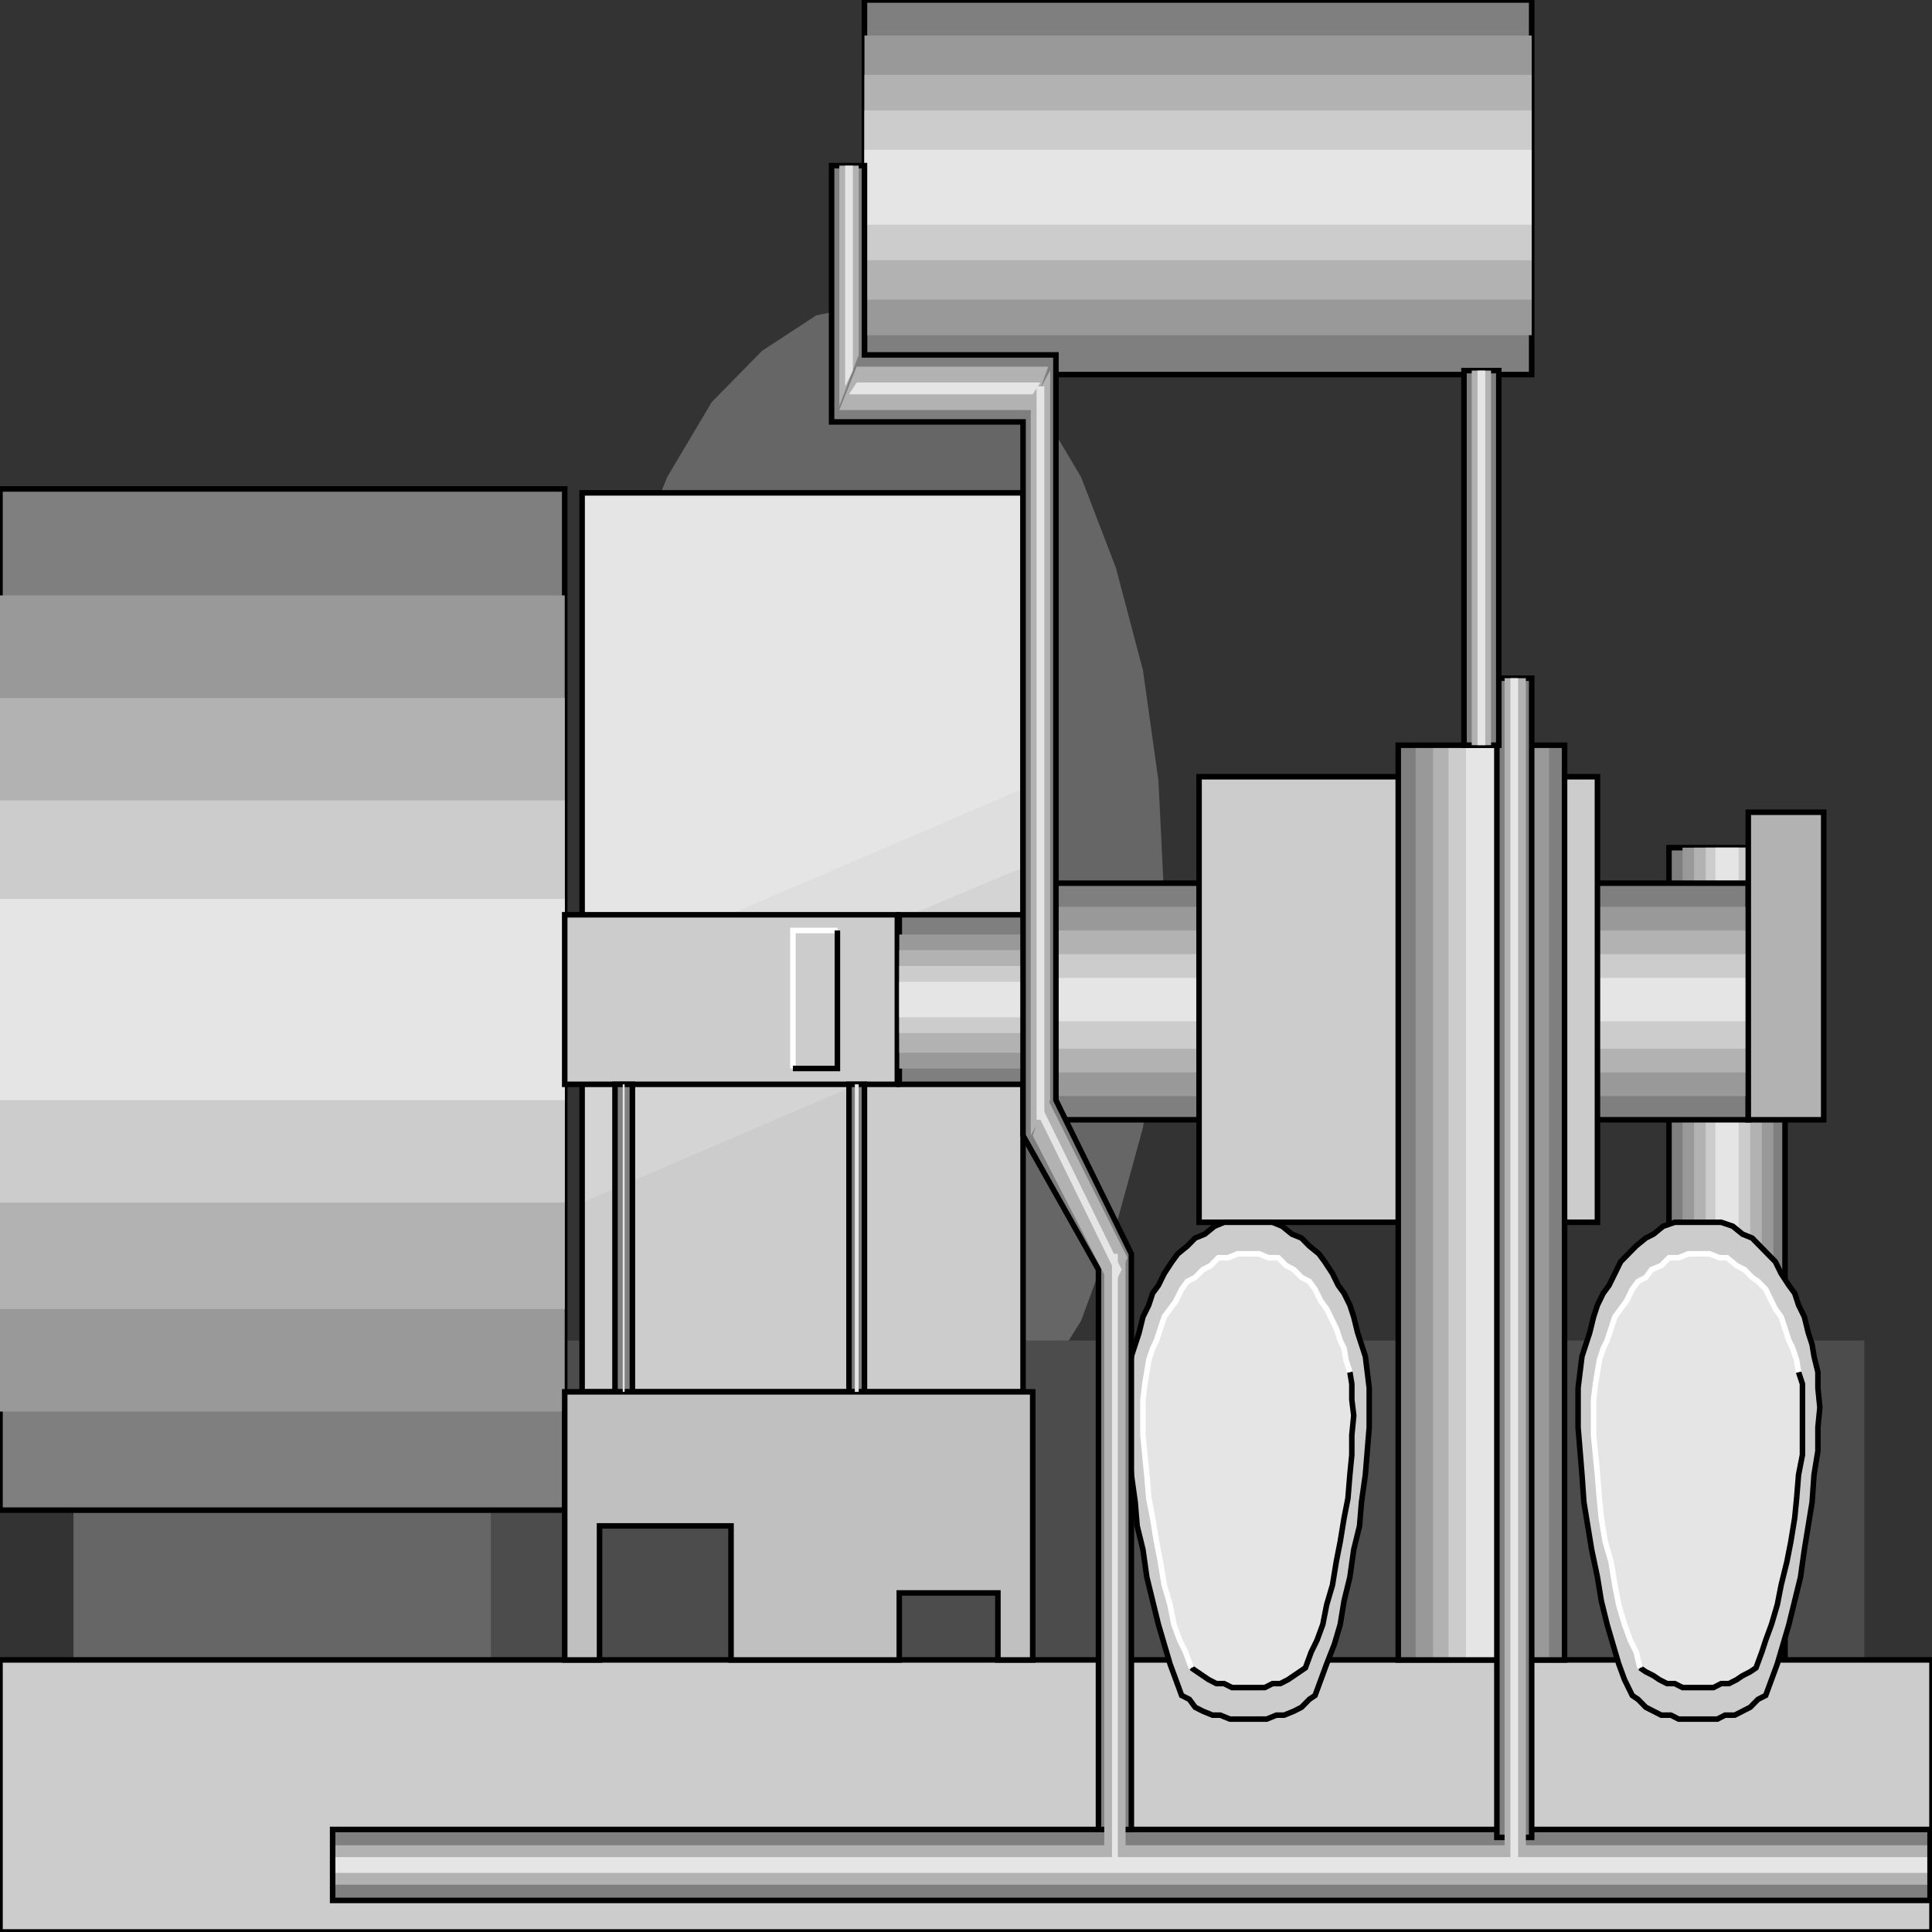 <svg width="150" height="150" viewBox="0 0 150 150" fill="none" xmlns="http://www.w3.org/2000/svg">
<rect x="0" y="0" width="150" height="150" fill="#333333" stroke="none"/>
<g clip-path="url(#clip0_2122_165313)">
<path d="M48.949 44.081L51.802 37.04L55.255 31.223L59.159 27.244L63.364 24.489L67.868 23.57L72.222 24.489L76.577 27.244L80.481 31.223L83.934 37.04L86.637 44.081L88.739 52.04L89.94 60.611L90.391 69.795L90.09 78.672L88.739 87.55L86.637 95.203L83.934 102.55L80.481 108.06L76.577 112.346L48.949 44.081Z" fill="#666666"/>
<path d="M5.705 117.242H38.138V128.875H5.705V117.242Z" fill="#666666"/>
<path d="M38.139 104.078H144.745V128.874H38.139V104.078Z" fill="#4C4C4C"/>
<path d="M67.117 0H118.919V29.082H67.117V0Z" fill="#7F7F7F" stroke="black" stroke-width="0.429"/>
<path d="M0 37.961H43.844V117.247H0V37.961Z" fill="#7F7F7F" stroke="black" stroke-width="0.429"/>
<path d="M129.58 128.874V65.812H138.589V128.874H129.58Z" fill="#7F7F7F" stroke="black" stroke-width="0.429"/>
<path d="M67.117 2.758H118.919V26.023H67.117V2.758Z" fill="#999999"/>
<path d="M0 46.227H43.844V109.594H0V46.227Z" fill="#999999"/>
<path d="M130.631 128.874V65.812H137.688V128.874H130.631Z" fill="#999999"/>
<path d="M67.117 5.812H118.919V23.262H67.117V5.812Z" fill="#B2B2B2"/>
<path d="M0 54.188H43.844V101.636H0V54.188Z" fill="#B2B2B2"/>
<path d="M131.531 128.874V65.812H136.787V128.874H131.531Z" fill="#B2B2B2"/>
<path d="M67.117 8.57H118.919V20.203H67.117V8.57Z" fill="#CCCCCC"/>
<path d="M0 62.141H43.844V93.365H0V62.141Z" fill="#CCCCCC"/>
<path d="M132.432 128.874V65.812H135.885V128.874H132.432Z" fill="#CCCCCC"/>
<path d="M67.117 11.633H118.919V17.449H67.117V11.633Z" fill="#E5E5E5"/>
<path d="M0 69.797H43.844V85.409H0V69.797Z" fill="#E5E5E5"/>
<path d="M133.184 128.874V65.812H134.985V128.874H133.184Z" fill="#E5E5E5"/>
<path d="M45.195 38.266H79.43V108.062H45.195V38.266Z" fill="#E5E5E5"/>
<path d="M45.346 107.451H79.129L79.43 61.227L45.195 75.92L45.346 107.451Z" fill="#DEDEDE"/>
<path d="M45.346 107.446H79.129L79.43 67.344L45.195 81.731L45.346 107.446Z" fill="#D4D4D4"/>
<path d="M45.195 108.06H79.43V78.672L45.195 93.366V108.06Z" fill="#CCCCCC"/>
<path d="M45.195 38.266H79.43V108.062H45.195V38.266Z" stroke="black" stroke-width="0.429"/>
<path d="M43.844 84.187V71.023H69.67V84.187H43.844Z" fill="#CCCCCC" stroke="black" stroke-width="0.429"/>
<path d="M61.562 82.957V72.242H65.016" stroke="white" stroke-width="0.429"/>
<path d="M65.016 72.242V82.957H61.562" stroke="black" stroke-width="0.429"/>
<path d="M47.748 108.065V84.188H49.099V108.065H47.748Z" fill="#7F7F7F"/>
<path d="M65.916 108.065V84.188H67.117V108.065H65.916Z" fill="#7F7F7F" stroke="black" stroke-width="0.429"/>
<path d="M47.748 108.065V84.188H49.099V108.065H47.748Z" stroke="black" stroke-width="0.429"/>
<path d="M80.781 68.57H135.736V86.938H80.781V68.57Z" fill="#7F7F7F" stroke="black" stroke-width="0.429"/>
<path d="M69.82 71.023H80.781V84.187H69.82V71.023Z" fill="#7F7F7F" stroke="black" stroke-width="0.429"/>
<path d="M80.781 70.406H135.736V85.1H80.781V70.406Z" fill="#999999"/>
<path d="M69.82 72.555H80.781V82.963H69.82V72.555Z" fill="#999999"/>
<path d="M80.781 72.242H135.736V83.263H80.781V72.242Z" fill="#B2B2B2"/>
<path d="M69.82 73.773H80.781V81.733H69.82V73.773Z" fill="#B2B2B2"/>
<path d="M80.781 74.078H135.736V81.425H80.781V74.078Z" fill="#CCCCCC"/>
<path d="M69.82 75H80.781V80.204H69.82V75Z" fill="#CCCCCC"/>
<path d="M80.781 75.922H135.736V79.289H80.781V75.922Z" fill="#E5E5E5"/>
<path d="M69.82 76.227H80.781V78.982H69.82V76.227Z" fill="#E5E5E5"/>
<path d="M93.094 94.897V60.305H124.025V94.897H93.094Z" fill="#CCCCCC" stroke="black" stroke-width="0.429"/>
<path d="M0 149.997V128.875H150V149.997H0Z" fill="#CCCCCC" stroke="black" stroke-width="0.429"/>
<path d="M80.18 128.879V108.062H43.844V128.879H46.547V118.471H56.757V128.879H69.82V123.675H77.477V128.879H80.18Z" fill="#C0C0C0" stroke="black" stroke-width="0.429"/>
<path d="M137.088 131.633L137.538 130.409L137.989 129.184L138.439 127.654L138.89 126.123L139.34 124.286L139.791 122.449L140.091 120.307L140.391 118.47L140.692 116.633L140.842 114.49L141.142 112.654V110.817L141.292 109.286L141.142 107.756V106.531L140.842 105.307L140.692 104.388L140.391 103.47L140.091 102.245L139.641 101.327L139.34 100.409L138.89 99.796L138.289 98.878L137.839 97.96L137.238 97.347L136.638 96.735L136.037 96.123L135.286 95.817L134.535 95.205L133.635 94.898H132.734H131.833H130.932H130.031L129.13 95.205L128.379 95.817L127.779 96.123L127.028 96.735L126.427 97.347L125.827 97.96L125.376 98.878L124.926 99.796L124.475 100.409L124.025 101.327L123.725 102.245L123.424 103.47L123.124 104.388L122.824 105.307L122.674 106.531L122.523 107.756V109.286V110.817L122.674 112.654L122.824 114.49L122.974 116.633L123.274 118.47L123.574 120.307L124.025 122.449L124.325 124.286L124.776 126.123L125.226 127.654L125.677 129.184L126.127 130.409L126.728 131.633L127.178 131.939L127.779 132.551L128.379 132.858L128.98 133.164H129.731L130.331 133.47H131.082H131.833H132.583H133.334L133.935 133.164H134.686L135.286 132.858L135.887 132.551L136.487 131.939L137.088 131.633Z" fill="#CCCCCC" stroke="black" stroke-width="0.429"/>
<path d="M102.102 131.633L102.552 130.409L103.003 129.184L103.603 127.654L104.054 126.123L104.354 124.286L104.804 122.449L105.105 120.307L105.555 118.47L105.705 116.633L106.006 114.49L106.156 112.654L106.306 110.817V109.286V107.756L106.156 106.531L106.006 105.307L105.705 104.388L105.405 103.47L105.105 102.245L104.804 101.327L104.354 100.409L103.903 99.796L103.453 98.878L102.852 97.96L102.402 97.347L101.651 96.735L101.051 96.123L100.3 95.817L99.549 95.205L98.798 94.898H97.897H96.846H95.945H95.045L94.294 95.205L93.543 95.817L92.792 96.123L92.192 96.735L91.441 97.347L90.991 97.96L90.39 98.878L89.939 99.796L89.489 100.409L89.189 101.327L88.738 102.245L88.438 103.47L88.138 104.388L87.837 105.307L87.687 106.531L87.537 107.756V109.286V110.817L87.687 112.654L87.837 114.49L88.138 116.633L88.288 118.47L88.738 120.307L89.039 122.449L89.489 124.286L89.939 126.123L90.39 127.654L90.84 129.184L91.291 130.409L91.741 131.633L92.342 131.939L92.792 132.551L93.393 132.858L94.144 133.164H94.744L95.495 133.47H96.246H96.846H97.597H98.348L99.099 133.164H99.699L100.45 132.858L101.051 132.551L101.651 131.939L102.102 131.633Z" fill="#CCCCCC" stroke="black" stroke-width="0.429"/>
<path d="M108.559 128.88V57.859H121.472V128.88H108.559Z" fill="#7F7F7F"/>
<path d="M109.91 128.88V57.859H120.271V128.88H109.91Z" fill="#999999"/>
<path d="M111.262 128.88V57.859H118.919V128.88H111.262Z" fill="#B2B2B2"/>
<path d="M112.463 128.88V57.859H117.718V128.88H112.463Z" fill="#CCCCCC"/>
<path d="M113.814 128.88V57.859H116.367V128.88H113.814Z" fill="#E5E5E5"/>
<path d="M108.559 128.88V57.859H121.472V128.88H108.559Z" stroke="black" stroke-width="0.429"/>
<path d="M25.826 142.039H149.85V147.549H25.826V142.039Z" fill="#7F7F7F"/>
<path d="M25.977 143.266H150.001V146.327H25.977V143.266Z" fill="#B2B2B2"/>
<path d="M25.826 144.188H149.85V145.412H25.826V144.188Z" fill="#E5E5E5"/>
<path d="M25.826 142.039H149.85V147.549H25.826V142.039Z" stroke="black" stroke-width="0.429"/>
<path d="M135.736 63.062H141.592V86.94H135.736V63.062Z" fill="#B2B2B2" stroke="black" stroke-width="0.429"/>
<path d="M136.337 129.487L136.788 128.262L137.088 127.344L137.538 126.119L137.989 124.589L138.289 123.058L138.74 121.221L139.04 119.691L139.34 117.854L139.49 116.323L139.641 114.487L139.941 112.956V111.425V109.895V108.67V107.446L139.641 106.527L139.49 105.609L139.19 104.691L138.89 104.078L138.589 103.16L138.289 102.242L137.839 101.629L137.538 101.017L137.088 100.099L136.487 99.487L136.037 99.18L135.436 98.568L134.836 98.262L134.085 97.65H133.484L132.734 97.344H131.833H131.082L130.331 97.65H129.58L128.98 98.262L128.229 98.568L127.779 99.18L127.178 99.487L126.728 100.099L126.277 101.017L125.827 101.629L125.376 102.242L125.076 103.16L124.776 104.078L124.475 104.691L124.175 105.609L124.025 106.527L123.875 107.446L123.725 108.67V109.895V111.425L123.875 112.956L124.025 114.487L124.175 116.323L124.325 117.854L124.626 119.691L125.076 121.221L125.376 123.058L125.677 124.589L126.127 126.119L126.577 127.344L127.028 128.262L127.328 129.487L127.779 129.793L128.379 130.099L128.83 130.405L129.43 130.711H130.031L130.632 131.017H131.232H131.833H132.433H133.034L133.635 130.711H134.235L134.836 130.405L135.286 130.099L135.887 129.793L136.337 129.487Z" fill="#E5E5E5"/>
<path d="M101.351 129.487L101.801 128.262L102.252 127.344L102.702 126.119L103.003 124.589L103.453 123.058L103.753 121.221L104.054 119.691L104.354 117.854L104.654 116.323L104.804 114.487L104.954 112.956V111.425L105.105 109.895L104.954 108.67V107.446L104.804 106.527L104.504 105.609L104.354 104.691L104.054 104.078L103.753 103.16L103.303 102.242L103.003 101.629L102.552 101.017L102.102 100.099L101.651 99.487L101.051 99.18L100.45 98.568L99.849 98.262L99.249 97.65H98.498L97.747 97.344H96.846H96.096L95.345 97.65H94.594L93.993 98.262L93.393 98.568L92.792 99.18L92.192 99.487L91.741 100.099L91.291 101.017L90.84 101.629L90.39 102.242L90.09 103.16L89.789 104.078L89.489 104.691L89.189 105.609L89.039 106.527L88.888 107.446L88.738 108.67V109.895V111.425L88.888 112.956L89.039 114.487L89.189 116.323L89.489 117.854L89.789 119.691L90.09 121.221L90.39 123.058L90.84 124.589L91.141 126.119L91.591 127.344L92.042 128.262L92.492 129.487L92.942 129.793L93.393 130.099L93.843 130.405L94.444 130.711H95.045L95.645 131.017H96.246H96.846H97.597H98.198L98.798 130.711H99.399L99.999 130.405L100.45 130.099L100.9 129.793L101.351 129.487Z" fill="#E5E5E5"/>
<path d="M127.328 129.49L127.779 129.797L128.379 130.103L128.83 130.409L129.43 130.715H130.031L130.631 131.021H131.232H131.833H132.433H133.034L133.634 130.715H134.235L134.836 130.409L135.286 130.103L135.887 129.797L136.337 129.49L136.788 128.266L137.088 127.348L137.538 126.123L137.989 124.592L138.289 123.062L138.74 121.225L139.04 119.695L139.34 117.858L139.49 116.327L139.64 114.49L139.941 112.96V111.429V109.899V108.674V107.45L139.64 106.531" stroke="black" stroke-width="0.429"/>
<path d="M92.492 129.49L92.943 129.797L93.393 130.103L93.844 130.409L94.444 130.715H95.045L95.645 131.021H96.246H96.847H97.597H98.198L98.799 130.715H99.399L100 130.409L100.45 130.103L100.901 129.797L101.351 129.49L101.801 128.266L102.252 127.348L102.702 126.123L103.003 124.592L103.453 123.062L103.753 121.225L104.054 119.695L104.354 117.858L104.654 116.327L104.804 114.49L104.955 112.96V111.429L105.105 109.899L104.955 108.674V107.45L104.804 106.531" stroke="black" stroke-width="0.429"/>
<path d="M139.641 106.527L139.49 105.609L139.19 104.691L138.89 104.078L138.589 103.16L138.289 102.242L137.839 101.629L137.538 101.017L137.088 100.099L136.487 99.487L136.037 99.18L135.436 98.568L134.836 98.262L134.085 97.65H133.484L132.734 97.344H131.833H131.082L130.331 97.65H129.58L128.98 98.262L128.229 98.568L127.779 99.18L127.178 99.487L126.728 100.099L126.277 101.017L125.827 101.629L125.376 102.242L125.076 103.16L124.776 104.078L124.475 104.691L124.175 105.609L124.025 106.527L123.875 107.446L123.725 108.67V109.895V111.425L123.875 112.956L124.025 114.487L124.175 116.323L124.325 117.854L124.626 119.691L125.076 121.221L125.376 123.058L125.677 124.589L126.127 126.119L126.577 127.344L127.028 128.262L127.328 129.487" stroke="white" stroke-width="0.429"/>
<path d="M104.804 106.527L104.504 105.609L104.354 104.691L104.054 104.078L103.753 103.16L103.303 102.242L103.003 101.629L102.552 101.017L102.102 100.099L101.651 99.487L101.051 99.18L100.45 98.568L99.849 98.262L99.249 97.65H98.498L97.747 97.344H96.846H96.096L95.345 97.65H94.594L93.993 98.262L93.393 98.568L92.792 99.18L92.192 99.487L91.741 100.099L91.291 101.017L90.84 101.629L90.39 102.242L90.09 103.16L89.789 104.078L89.489 104.691L89.189 105.609L89.039 106.527L88.888 107.446L88.738 108.67V109.895V111.425L88.888 112.956L89.039 114.487L89.189 116.323L89.489 117.854L89.789 119.691L90.09 121.221L90.39 123.058L90.84 124.589L91.141 126.119L91.591 127.344L92.042 128.262L92.492 129.487" stroke="white" stroke-width="0.429"/>
<path d="M66.367 108.065V84.188H66.668V108.065H66.367Z" fill="#E5E5E5"/>
<path d="M48.348 108.065V84.188H48.498V108.065H48.348Z" fill="#E5E5E5"/>
<path d="M116.217 142.656V52.656H118.919V142.656H116.217Z" fill="#7F7F7F" stroke="black" stroke-width="0.429"/>
<path d="M113.664 57.855V28.773H116.367V57.855H113.664Z" fill="#7F7F7F" stroke="black" stroke-width="0.429"/>
<path d="M85.285 142.043V98.574L79.429 88.165V32.757H64.564V12.859H67.117V27.553H81.982V85.41L87.838 97.349V142.043H85.285Z" fill="#7F7F7F" stroke="black" stroke-width="0.429"/>
<path d="M116.816 143.881V52.656H118.468V143.881H116.816Z" fill="#B2B2B2"/>
<path d="M114.264 57.855V28.773H115.765V57.855H114.264Z" fill="#B2B2B2"/>
<path d="M85.736 143.568V98.568L87.388 97.344V143.568H85.736Z" fill="#B2B2B2"/>
<path d="M86.336 100.102L80.18 88.163L81.231 85.102L87.537 97.653L86.336 100.102Z" fill="#B2B2B2"/>
<path d="M80.029 88.161V31.529L81.531 28.773V85.406L80.029 88.161Z" fill="#B2B2B2"/>
<path d="M66.517 28.469H81.382L80.181 31.836H65.166L66.517 28.469Z" fill="#B2B2B2"/>
<path d="M65.166 31.533V12.859H66.668V27.553L65.166 31.533Z" fill="#B2B2B2"/>
<path d="M114.715 57.855V28.773H115.315V57.855H114.715Z" fill="#E5E5E5"/>
<path d="M117.268 144.799V52.656H117.868V144.799H117.268Z" fill="#E5E5E5"/>
<path d="M65.615 30.002V12.859H66.216V28.778L65.615 30.002Z" fill="#E5E5E5"/>
<path d="M66.517 29.695H80.781L80.18 30.614H65.916L66.517 29.695Z" fill="#E5E5E5"/>
<path d="M80.481 86.939V30H81.081V86.939H80.481Z" fill="#E5E5E5"/>
<path d="M86.787 99.18L80.481 86.323L80.781 85.711L87.087 98.568L86.787 99.18Z" fill="#E5E5E5"/>
<path d="M86.336 144.793V97.344H86.786V144.793H86.336Z" fill="#E5E5E5"/>
</g>
<defs>
<clipPath id="clip0_2122_165313">
<rect width="150" height="150" fill="white"/>
</clipPath>
</defs>
</svg>

